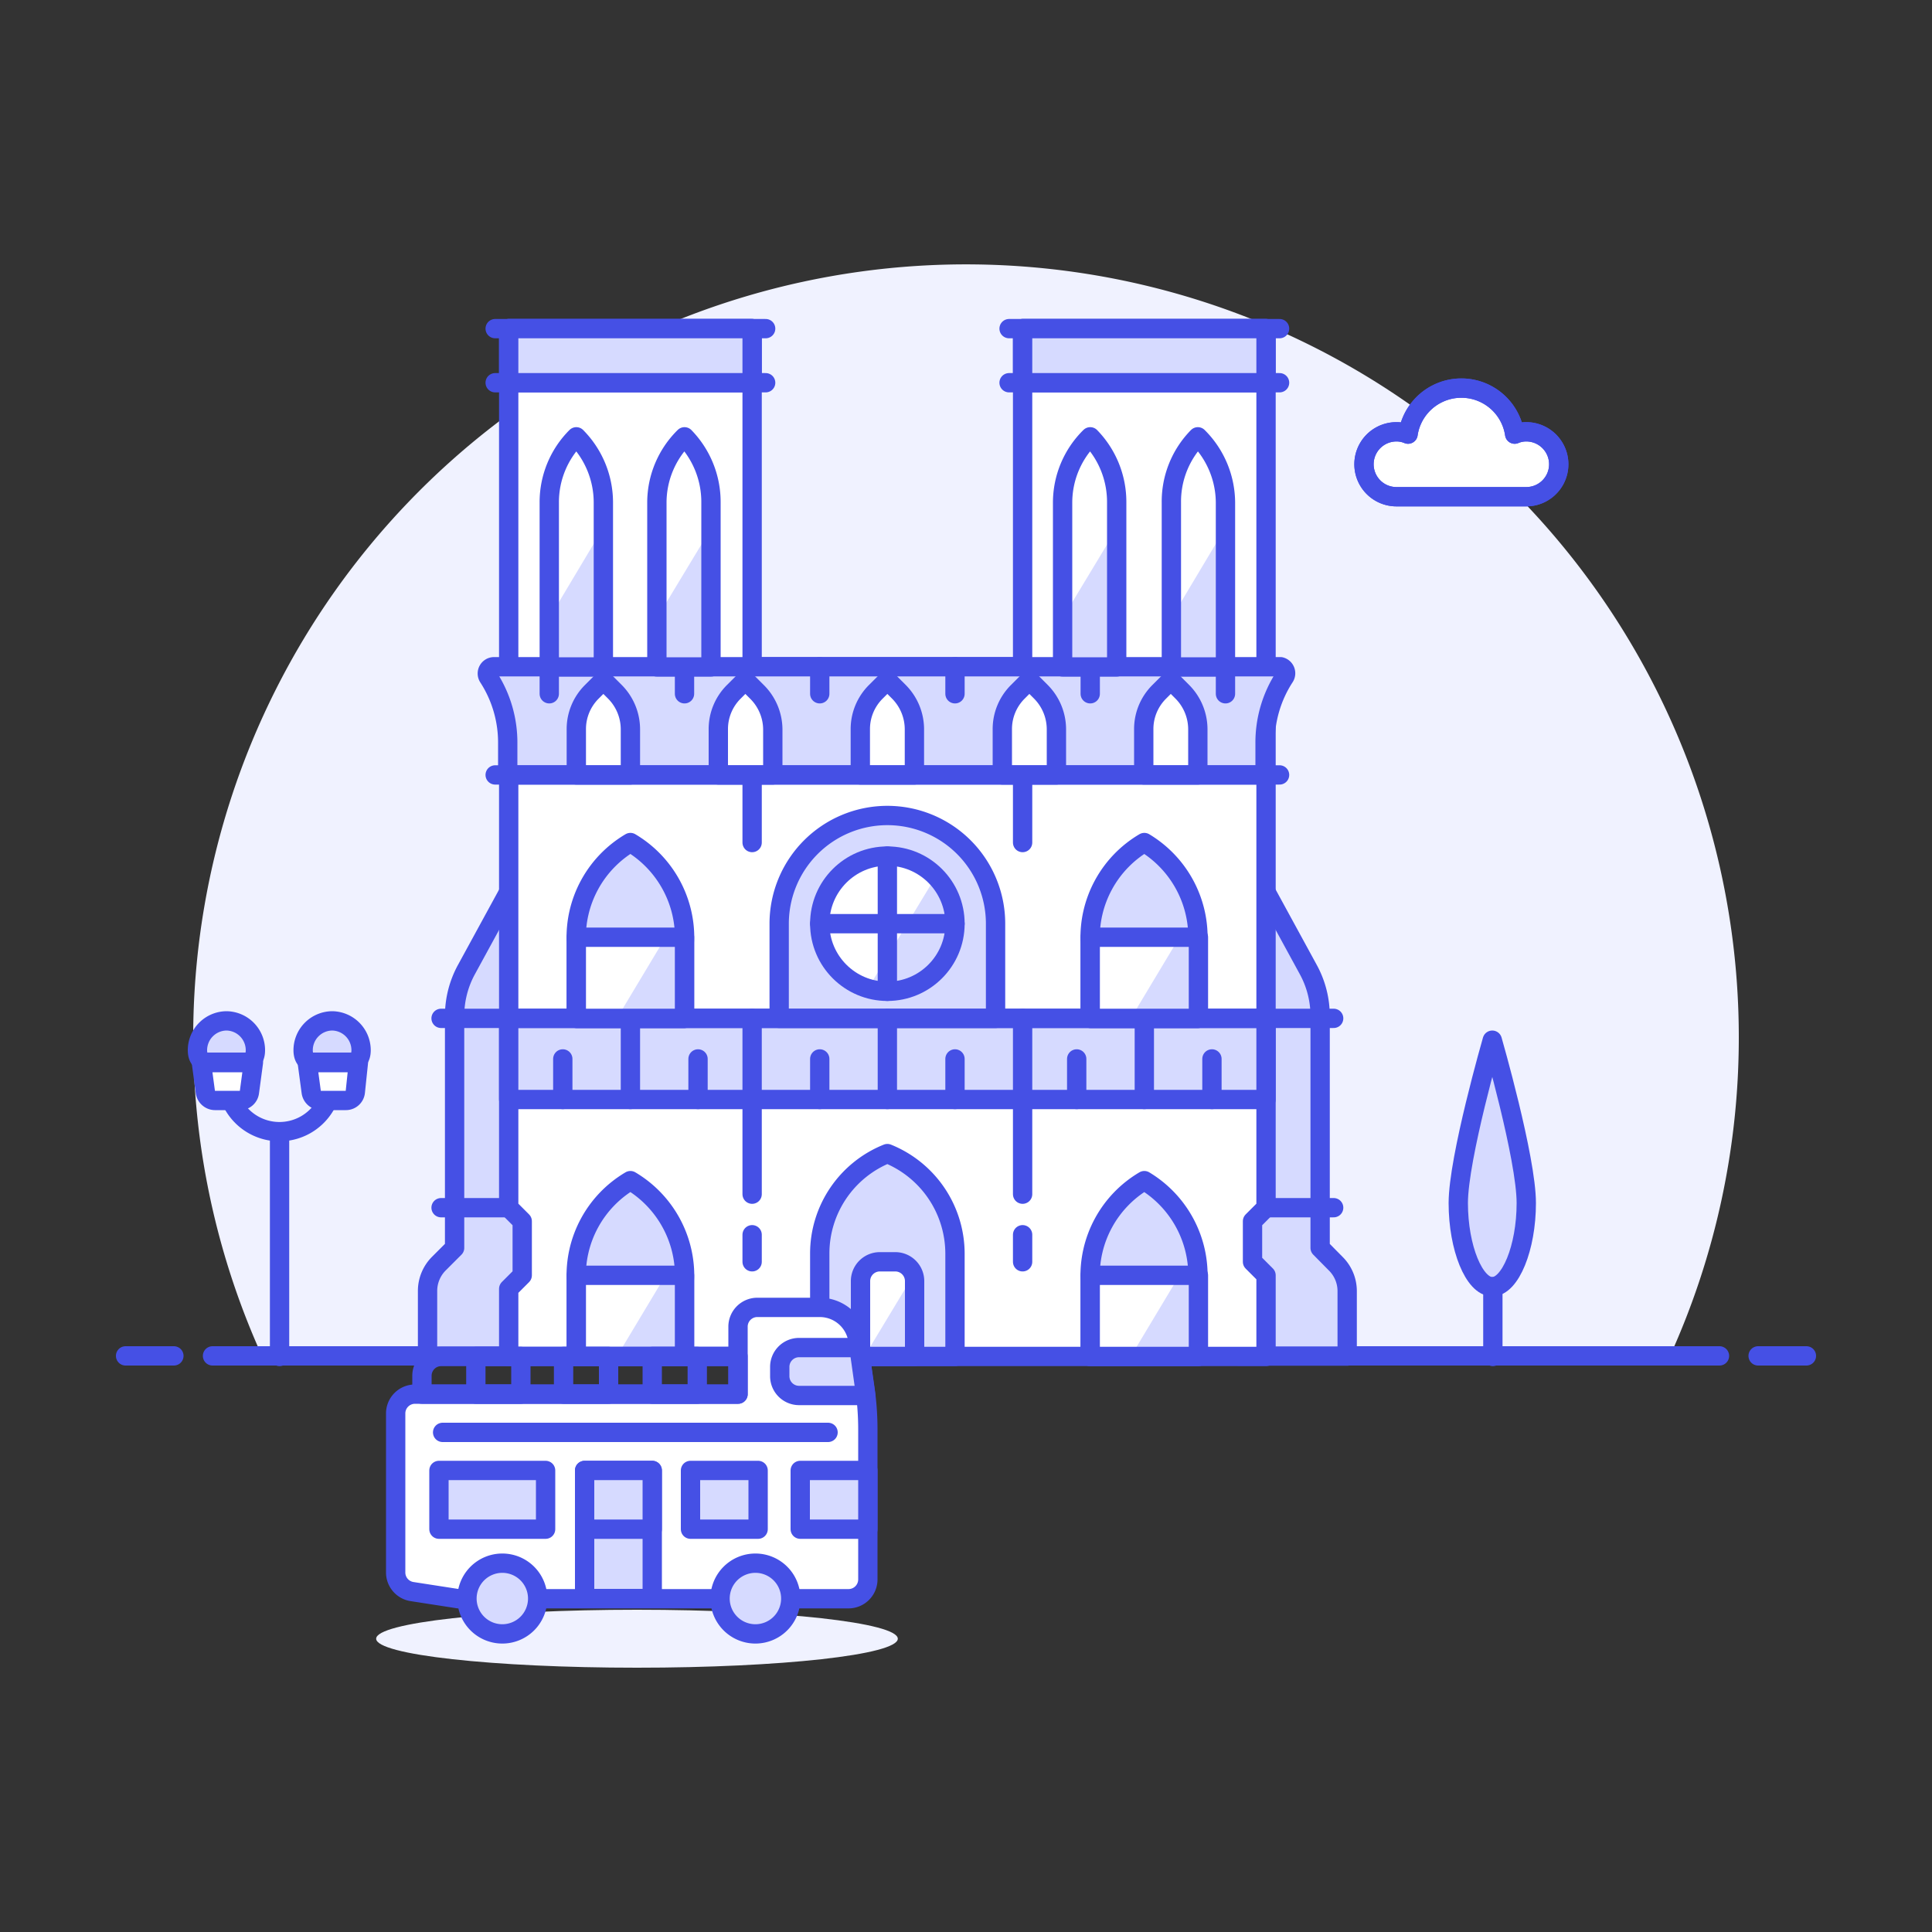 <svg id="Layer_1" data-name="Layer 1" xmlns="http://www.w3.org/2000/svg" viewBox="0 0 100 100"><rect x="0" y="0" width="100" height="100" fill="#333333" stroke="none"/><defs><style>.cls-1{fill:#f0f2ff;}.cls-2,.cls-5{fill:none;}.cls-2,.cls-3,.cls-5,.cls-7{stroke:#4550e5;stroke-linejoin:round;}.cls-2,.cls-3,.cls-7{stroke-linecap:round;}.cls-3,.cls-6{fill:#d6daff;}.cls-4,.cls-7{fill:#fff;}</style></defs><title>notre-dame</title><path class="cls-1" d="M90,53.68a40,40,0,1,0-76.44,16.5H86.44A39.88,39.88,0,0,0,90,53.68Z"/><line class="cls-2" x1="11" y1="70.18" x2="89" y2="70.18"/><line class="cls-2" x1="6.5" y1="70.18" x2="9" y2="70.18"/><line class="cls-2" x1="91" y1="70.18" x2="93.5" y2="70.18"/><path class="cls-3" d="M64.13,43.61l3.59,6.58a5,5,0,0,1,.61,2.4v12l.81.82a2,2,0,0,1,.59,1.41v3.37h-5.6Z"/><line class="cls-2" x1="65.53" y1="62.51" x2="69.03" y2="62.51"/><path class="cls-3" d="M27.73,43.61l-3.59,6.58a5,5,0,0,0-.61,2.4v12l-.82.82a2,2,0,0,0-.58,1.41v3.37h5.6Z"/><path class="cls-4" d="M79,22.35a1.53,1.53,0,0,0-.6.12,2.79,2.79,0,0,0-5.52,0,1.53,1.53,0,0,0-.6-.12,1.68,1.68,0,0,0,0,3.36H79a1.68,1.68,0,1,0,0-3.36Z"/><path class="cls-5" d="M79,22.35a1.53,1.53,0,0,0-.6.12,2.79,2.79,0,0,0-5.52,0,1.53,1.53,0,0,0-.6-.12,1.68,1.68,0,0,0,0,3.36H79a1.68,1.68,0,1,0,0-3.36Z"/><polygon class="cls-4" points="52.93 17.01 52.93 34.51 38.93 34.51 38.93 17.01 26.33 17.01 26.33 62.51 27.03 63.21 27.03 66.01 26.33 66.71 26.33 70.21 65.53 70.21 65.53 66.01 64.83 65.31 64.83 63.21 65.53 62.51 65.53 17.01 52.93 17.01"/><path class="cls-5" d="M79,22.35a1.53,1.53,0,0,0-.6.12,2.79,2.79,0,0,0-5.52,0,1.53,1.53,0,0,0-.6-.12,1.68,1.68,0,0,0,0,3.36H79a1.68,1.68,0,1,0,0-3.36Z"/><polygon class="cls-2" points="52.93 17.01 52.93 34.51 38.93 34.51 38.93 17.01 26.33 17.01 26.33 62.51 27.03 63.21 27.03 66.01 26.33 66.71 26.33 70.21 65.53 70.21 65.53 66.01 64.83 65.31 64.83 63.21 65.53 62.51 65.53 17.01 52.93 17.01"/><rect class="cls-3" x="26.33" y="52.71" width="39.2" height="4.2"/><path class="cls-3" d="M66.28,34.51H25.57a.35.35,0,0,0-.29.54h0a6.22,6.22,0,0,1,1,3.44v1.62h39.2V38.49a6.21,6.21,0,0,1,1-3.44h0A.35.35,0,0,0,66.28,34.51Z"/><path class="cls-3" d="M45.93,59.71h0a5.57,5.57,0,0,0-3.5,5.17v5.33h7V64.88A5.59,5.59,0,0,0,45.93,59.71Z"/><path class="cls-3" d="M32.63,61.11h0a5.7,5.7,0,0,0-2.8,5.17v3.93h5.6V66.28A5.72,5.72,0,0,0,32.63,61.11Z"/><path class="cls-3" d="M32.63,43.61h0a5.7,5.7,0,0,0-2.8,5.17v3.93h5.6V48.78A5.72,5.72,0,0,0,32.63,43.61Z"/><path class="cls-3" d="M59.23,43.61h0a5.7,5.7,0,0,0-2.8,5.17v3.93H62V48.78A5.72,5.72,0,0,0,59.23,43.61Z"/><path class="cls-3" d="M59.23,61.11h0a5.7,5.7,0,0,0-2.8,5.17v3.93H62V66.28A5.72,5.72,0,0,0,59.23,61.11Z"/><line class="cls-2" x1="38.93" y1="52.71" x2="38.93" y2="61.81"/><line class="cls-2" x1="52.93" y1="52.71" x2="52.93" y2="61.81"/><line class="cls-2" x1="38.93" y1="40.11" x2="38.93" y2="43.61"/><line class="cls-2" x1="52.93" y1="40.11" x2="52.93" y2="43.61"/><path class="cls-3" d="M45.93,42.21h0a5.6,5.6,0,0,0-5.6,5.6v4.9h11.2v-4.9A5.6,5.6,0,0,0,45.93,42.21Z"/><circle class="cls-6" cx="45.93" cy="47.81" r="3.5"/><path class="cls-4" d="M48.43,45.38a3.45,3.45,0,0,0-2.5-1.07,3.49,3.49,0,0,0-1,6.85Z"/><circle class="cls-2" cx="45.93" cy="47.81" r="3.5"/><line class="cls-2" x1="38.93" y1="63.91" x2="38.93" y2="65.31"/><line class="cls-2" x1="52.93" y1="63.91" x2="52.93" y2="65.31"/><line class="cls-2" x1="32.63" y1="56.91" x2="32.63" y2="52.71"/><line class="cls-2" x1="29.13" y1="56.91" x2="29.13" y2="54.81"/><line class="cls-2" x1="36.13" y1="56.91" x2="36.13" y2="54.81"/><line class="cls-2" x1="45.93" y1="56.91" x2="45.93" y2="52.71"/><line class="cls-2" x1="42.43" y1="56.91" x2="42.43" y2="54.81"/><line class="cls-2" x1="49.43" y1="56.91" x2="49.43" y2="54.81"/><line class="cls-2" x1="59.23" y1="56.91" x2="59.23" y2="52.71"/><line class="cls-2" x1="55.73" y1="56.91" x2="55.73" y2="54.81"/><line class="cls-2" x1="62.73" y1="56.91" x2="62.73" y2="54.81"/><path class="cls-7" d="M31.83,35.81l-.6-.6-.6.6a2.72,2.72,0,0,0-.8,1.94v2.36h2.8V37.75A2.76,2.76,0,0,0,31.83,35.81Z"/><path class="cls-7" d="M39.18,35.81l-.6-.6-.6.6a2.72,2.72,0,0,0-.8,1.94v2.36H40V37.75A2.76,2.76,0,0,0,39.18,35.81Z"/><path class="cls-7" d="M46.53,35.81l-.6-.6-.6.6a2.72,2.72,0,0,0-.8,1.94v2.36h2.8V37.75A2.76,2.76,0,0,0,46.53,35.81Z"/><path class="cls-7" d="M53.88,35.81l-.6-.6-.6.6a2.72,2.72,0,0,0-.8,1.94v2.36h2.8V37.75A2.76,2.76,0,0,0,53.88,35.81Z"/><path class="cls-7" d="M60,35.81l.6-.6.6.6a2.76,2.76,0,0,1,.8,1.94v2.36h-2.8V37.75A2.72,2.72,0,0,1,60,35.81Z"/><line class="cls-2" x1="35.43" y1="34.51" x2="35.43" y2="35.91"/><line class="cls-2" x1="28.43" y1="34.51" x2="28.43" y2="35.91"/><line class="cls-2" x1="42.43" y1="34.51" x2="42.43" y2="35.91"/><line class="cls-2" x1="49.43" y1="34.51" x2="49.43" y2="35.91"/><line class="cls-2" x1="56.43" y1="34.51" x2="56.43" y2="35.91"/><line class="cls-2" x1="63.43" y1="34.51" x2="63.43" y2="35.91"/><path class="cls-6" d="M45.54,65.31h.8a1,1,0,0,1,1,1v3.9a0,0,0,0,1,0,0h-2.8a0,0,0,0,1,0,0v-3.9A1,1,0,0,1,45.54,65.31Z"/><path class="cls-4" d="M46.34,65.31h-.8a1,1,0,0,0-1,1v3.9h.2L47.28,66A1,1,0,0,0,46.34,65.31Z"/><path class="cls-2" d="M45.54,65.31h.8a1,1,0,0,1,1,1v3.9a0,0,0,0,1,0,0h-2.8a0,0,0,0,1,0,0v-3.9A1,1,0,0,1,45.54,65.31Z"/><path class="cls-6" d="M29.83,22.61h0A4.78,4.78,0,0,0,28.43,26v8.52h2.8V26A4.83,4.83,0,0,0,29.83,22.61Z"/><path class="cls-4" d="M31.23,27.31V26a4.83,4.83,0,0,0-1.4-3.38h0A4.78,4.78,0,0,0,28.43,26v6Z"/><path class="cls-2" d="M29.83,22.61h0A4.78,4.78,0,0,0,28.43,26v8.52h2.8V26A4.83,4.83,0,0,0,29.83,22.61Z"/><path class="cls-6" d="M35.43,22.61h0A4.78,4.78,0,0,0,34,26v8.52h2.8V26A4.83,4.83,0,0,0,35.43,22.61Z"/><path class="cls-4" d="M36.83,27.31V26a4.83,4.83,0,0,0-1.4-3.38h0A4.78,4.78,0,0,0,34,26v6Z"/><path class="cls-2" d="M35.43,22.61h0A4.78,4.78,0,0,0,34,26v8.52h2.8V26A4.83,4.83,0,0,0,35.43,22.61Z"/><path class="cls-6" d="M56.43,22.61h0A4.78,4.78,0,0,0,55,26v8.52h2.8V26A4.83,4.83,0,0,0,56.43,22.61Z"/><path class="cls-4" d="M57.83,27.31V26a4.83,4.83,0,0,0-1.4-3.38h0A4.78,4.78,0,0,0,55,26v6Z"/><path class="cls-2" d="M56.43,22.61h0A4.78,4.78,0,0,0,55,26v8.52h2.8V26A4.83,4.83,0,0,0,56.43,22.61Z"/><path class="cls-6" d="M62,22.61h0A4.78,4.78,0,0,0,60.63,26v8.52h2.8V26A4.83,4.83,0,0,0,62,22.61Z"/><path class="cls-4" d="M63.43,27.31V26A4.83,4.83,0,0,0,62,22.61h0A4.78,4.78,0,0,0,60.63,26v6Z"/><path class="cls-2" d="M62,22.61h0A4.78,4.78,0,0,0,60.63,26v8.52h2.8V26A4.83,4.83,0,0,0,62,22.61Z"/><line class="cls-2" x1="25.63" y1="19.81" x2="39.63" y2="19.81"/><line class="cls-2" x1="25.63" y1="17.01" x2="39.63" y2="17.01"/><line class="cls-2" x1="52.23" y1="19.81" x2="66.23" y2="19.81"/><line class="cls-2" x1="52.23" y1="17.01" x2="66.23" y2="17.01"/><line class="cls-2" x1="25.63" y1="40.11" x2="66.23" y2="40.11"/><line class="cls-2" x1="22.83" y1="52.71" x2="69.03" y2="52.71"/><line class="cls-2" x1="26.33" y1="62.51" x2="22.83" y2="62.51"/><rect class="cls-3" x="26.33" y="17.01" width="12.6" height="2.8"/><rect class="cls-3" x="52.93" y="17.01" width="12.6" height="2.8"/><line class="cls-2" x1="45.93" y1="44.31" x2="45.93" y2="51.31"/><line class="cls-2" x1="42.43" y1="47.81" x2="49.43" y2="47.81"/><rect class="cls-6" x="29.83" y="48.51" width="5.6" height="4.2"/><polygon class="cls-4" points="29.83 48.51 29.83 52.71 31.93 52.71 34.45 48.51 29.83 48.51"/><rect class="cls-2" x="29.83" y="48.51" width="5.6" height="4.2"/><rect class="cls-6" x="56.43" y="48.51" width="5.6" height="4.2"/><polygon class="cls-4" points="56.43 48.51 56.43 52.71 58.53 52.71 61.05 48.51 56.43 48.51"/><rect class="cls-2" x="56.43" y="48.51" width="5.6" height="4.2"/><rect class="cls-6" x="29.83" y="66.01" width="5.6" height="4.2"/><polygon class="cls-4" points="29.83 66.01 29.83 70.21 31.93 70.21 34.45 66.01 29.83 66.01"/><rect class="cls-2" x="29.83" y="66.01" width="5.6" height="4.2"/><rect class="cls-6" x="56.43" y="66.01" width="5.6" height="4.2"/><polygon class="cls-4" points="56.43 66.01 56.43 70.21 58.53 70.21 61.05 66.01 56.43 66.01"/><rect class="cls-2" x="56.43" y="66.01" width="5.6" height="4.2"/><path class="cls-3" d="M79,62.27c0,2.32-.83,4.33-1.76,4.33s-1.76-2-1.76-4.33,1.76-8.43,1.76-8.43S79,59.94,79,62.27Z"/><line class="cls-2" x1="77.27" y1="66.6" x2="77.27" y2="70.21"/><path class="cls-2" d="M17.2,56a2.74,2.74,0,0,1-5.47,0"/><path class="cls-7" d="M12.75,55h-2a.53.53,0,0,1-.32-.12.42.42,0,0,0,0,.16l.2,1.49a.51.51,0,0,0,.5.43h1.29a.49.49,0,0,0,.49-.43l.2-1.49a.42.42,0,0,0,0-.16A.48.48,0,0,1,12.75,55Z"/><path class="cls-3" d="M11.73,52.84a1.52,1.52,0,0,0-1.51,1.52c0,.44.22.62.5.62h2c.28,0,.5-.18.5-.62A1.52,1.52,0,0,0,11.73,52.84Z"/><path class="cls-7" d="M18.22,55h-2a.48.48,0,0,1-.31-.12.78.78,0,0,0,0,.16l.2,1.49a.51.51,0,0,0,.5.43h1.29a.49.49,0,0,0,.49-.43L18.55,55a.78.78,0,0,0,0-.16A.48.48,0,0,1,18.22,55Z"/><path class="cls-3" d="M17.2,52.84a1.52,1.52,0,0,0-1.51,1.52c0,.44.22.62.5.62h2c.28,0,.5-.18.5-.62A1.52,1.52,0,0,0,17.2,52.84Z"/><line class="cls-2" x1="14.47" y1="58.72" x2="14.47" y2="70.21"/><ellipse class="cls-1" cx="32.97" cy="84.82" rx="13.5" ry="1.5"/><path class="cls-7" d="M38.2,68.64v3.52H21.48a1,1,0,0,0-1,1v8.22a1,1,0,0,0,.85,1l2.39.37h20.2a1,1,0,0,0,1-1V74a15,15,0,0,0-.15-2.12l-.36-2.49a2,2,0,0,0-2-1.72H39.2A1,1,0,0,0,38.2,68.64Z"/><path class="cls-3" d="M27.83,82.74A1.83,1.83,0,1,1,26,80.91,1.83,1.83,0,0,1,27.83,82.74Z"/><path class="cls-3" d="M40.93,82.74a1.83,1.83,0,1,1-1.83-1.83A1.83,1.83,0,0,1,40.93,82.74Z"/><rect class="cls-3" x="30.26" y="76.11" width="3.5" height="6.63"/><rect class="cls-6" x="22.72" y="76.11" width="5.52" height="3.04"/><rect class="cls-2" x="22.72" y="76.11" width="5.52" height="3.04"/><rect class="cls-6" x="35.74" y="76.11" width="3.5" height="3.04"/><rect class="cls-2" x="35.74" y="76.11" width="3.5" height="3.04"/><rect class="cls-6" x="41.42" y="76.11" width="3.5" height="3.04"/><rect class="cls-2" x="41.42" y="76.11" width="3.5" height="3.04"/><path class="cls-6" d="M41.36,72.23h3.45v0l-.35-2.48H41.36a1,1,0,0,0-1,1v.5A1,1,0,0,0,41.36,72.23Z"/><path class="cls-2" d="M41.36,72.23h3.45v0l-.35-2.48H41.36a1,1,0,0,0-1,1v.5A1,1,0,0,0,41.36,72.23Z"/><path class="cls-2" d="M22.84,70.21H38.2a0,0,0,0,1,0,0v1.95a0,0,0,0,1,0,0H21.84a0,0,0,0,1,0,0v-.95A1,1,0,0,1,22.84,70.21Z"/><rect class="cls-2" x="24.63" y="70.21" width="2.33" height="1.95"/><rect class="cls-2" x="29.17" y="70.21" width="2.33" height="1.95"/><rect class="cls-2" x="33.76" y="70.21" width="2.33" height="1.95"/><rect class="cls-3" x="30.26" y="76.11" width="3.5" height="3.04"/><line class="cls-2" x1="22.91" y1="74.14" x2="42.86" y2="74.14"/></svg>